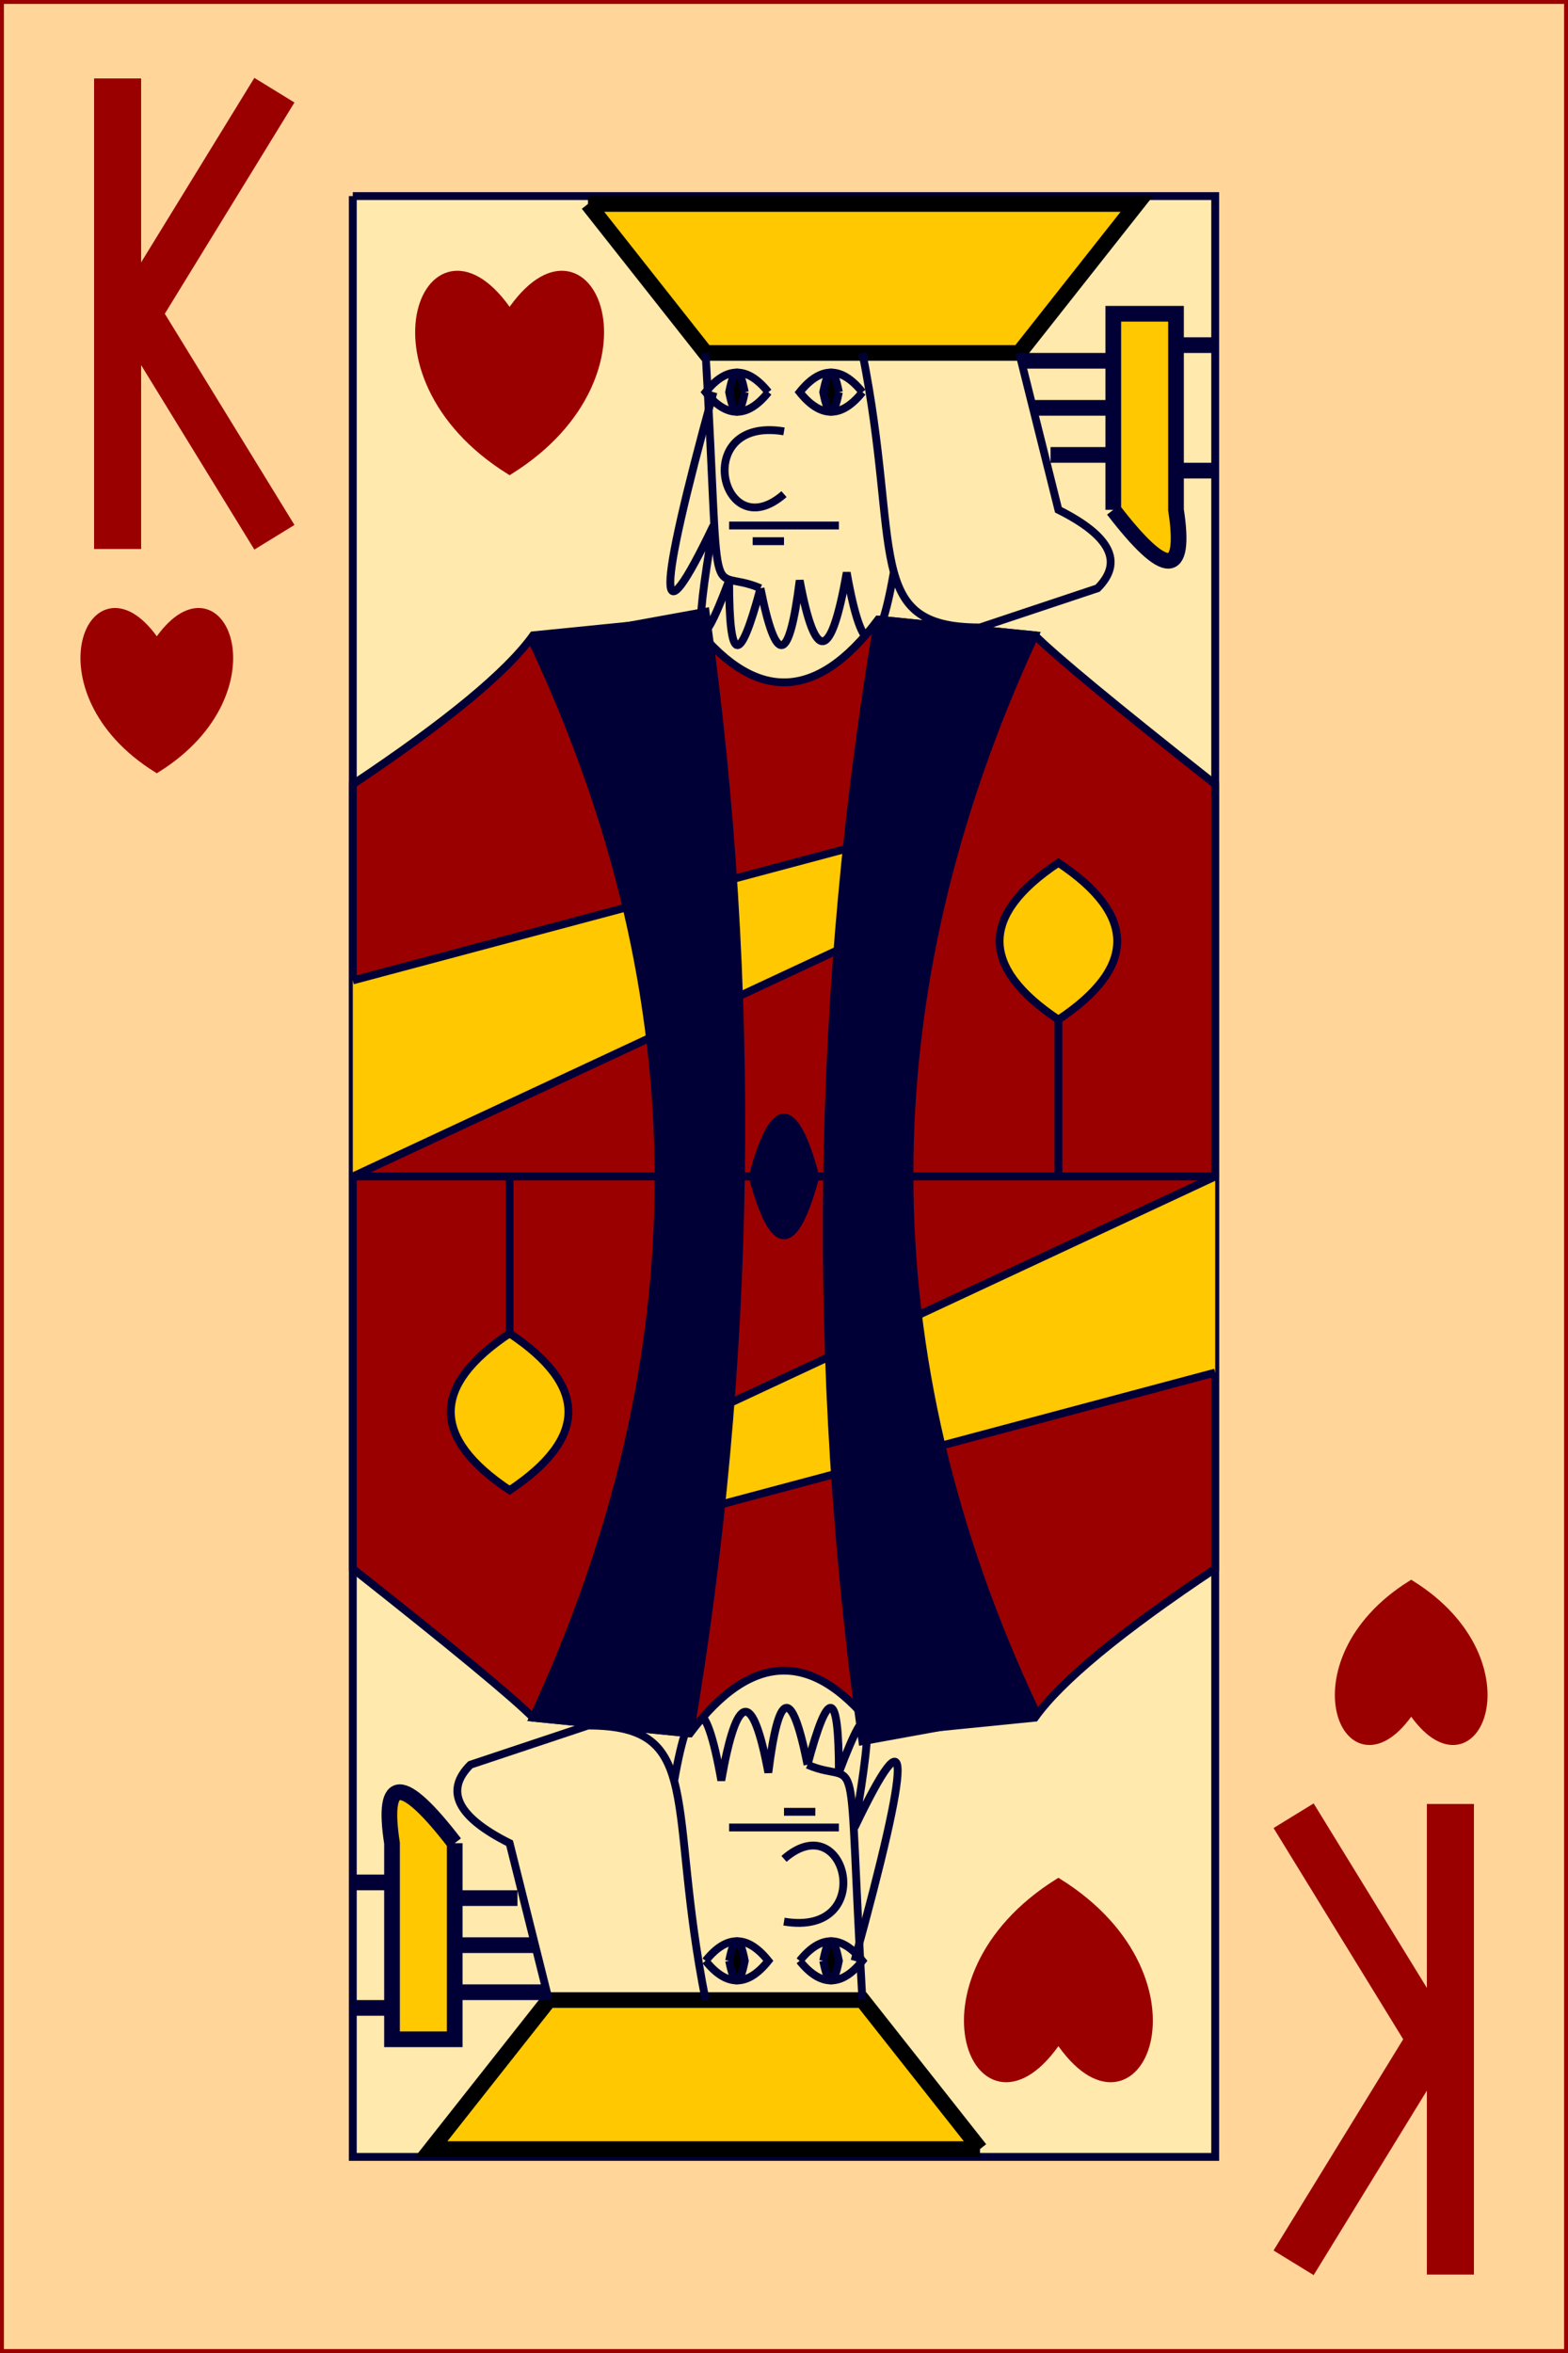 <?xml version="1.0" encoding="utf-8" ?>
<svg baseProfile="full" height="300px" version="1.1" width="200px" xmlns="http://www.w3.org/2000/svg" xmlns:ev="http://www.w3.org/2001/xml-events" xmlns:xlink="http://www.w3.org/1999/xlink"><rect width="100%" height="100%" fill="#808080" stroke="none"/><defs /><g><rect fill="rgb(255,213,153)" height="300px" stroke="rgb(155,0,0)" width="200px" x="0" y="0" /><path d="M 45 25 L 45 275 L 155 275 L 155 25 L 45 25" fill="rgb(255,233,173)" stroke="rgb(0,0,55)" stroke-width="1" /><path d="M 75 26 L 90 45 L 130 45 L 145 26 L 75 26" fill="rgb(255,200,0)" stroke="rgb(0,0,0)" stroke-width="2" /><path d="M 125 274 L 110 255 L 70 255 L 55 274 L 125 274" fill="rgb(255,200,0)" stroke="rgb(0,0,0)" stroke-width="2" /><path d="M 90 45 C 92 80 90 72 97 75" fill="none" stroke="rgb(0,0,55)" stroke-width="1" /><path d="M 90 45 C 92 80 90 72 97 75" fill="none" stroke="rgb(0,0,55)" stroke-width="1" transform="rotate(180,100,150)" /><path d="M 97 75 Q 100 90 102 74 Q 105 90 108 73 Q 111 90 114 73 M 97 75 Q 93 90 93 74 Q 87 90 91 67 Q 80 90 91 50" fill="none" stroke="rgb(0,0,55)" stroke-width="1" /><path d="M 97 75 Q 100 90 102 74 Q 105 90 108 73 Q 111 90 114 73 M 97 75 Q 93 90 93 74 Q 87 90 91 67 Q 80 90 91 50" fill="none" stroke="rgb(0,0,55)" stroke-width="1" transform="rotate(180,100,150)" /><path d="M 110 45 C 115 70 110 80 125 80 L 140 75 Q 145 70 135 65 L 130 45" fill="none" stroke="rgb(0,0,55)" stroke-width="1" /><path d="M 110 45 C 115 70 110 80 125 80 L 140 75 Q 145 70 135 65 L 130 45" fill="none" stroke="rgb(0,0,55)" stroke-width="1" transform="rotate(180,100,150)" /><path d="M 100 55 C 88 53 92 70 100 63" fill="none" stroke="rgb(0,0,55)" stroke-width="1" /><path d="M 100 55 C 88 53 92 70 100 63" fill="none" stroke="rgb(0,0,55)" stroke-width="1" transform="rotate(180,100,150)" /><path d="M 110 50 Q 106 55 102 50 Q 106 45 110 50 " fill="none" stroke="rgb(0,0,55)" stroke-width="1" /><path d="M 110 50 Q 106 55 102 50 Q 106 45 110 50 " fill="none" stroke="rgb(0,0,55)" stroke-width="1" transform="rotate(180,100,150)" /><path d="M 107 50 Q 106 55 105 50 Q 106 45 107 50 " fill="rgb(0,0,0)" stroke="rgb(0,0,55)" stroke-width="1" /><path d="M 107 50 Q 106 55 105 50 Q 106 45 107 50 " fill="rgb(0,0,0)" stroke="rgb(0,0,55)" stroke-width="1" transform="rotate(180,100,150)" /><path d="M 98 50 Q 94 55 90 50 Q 94 45 98 50 " fill="none" stroke="rgb(0,0,55)" stroke-width="1" /><path d="M 98 50 Q 94 55 90 50 Q 94 45 98 50 " fill="none" stroke="rgb(0,0,55)" stroke-width="1" transform="rotate(180,100,150)" /><path d="M 95 50 Q 94 55 93 50 Q 94 45 95 50 " fill="rgb(0,0,0)" stroke="rgb(0,0,55)" stroke-width="1" /><path d="M 95 50 Q 94 55 93 50 Q 94 45 95 50 " fill="rgb(0,0,0)" stroke="rgb(0,0,55)" stroke-width="1" transform="rotate(180,100,150)" /><path d="M 107 67 L 93 67" fill="rgb(0,0,0)" stroke="rgb(0,0,55)" stroke-width="1" /><path d="M 107 67 L 93 67" fill="rgb(0,0,0)" stroke="rgb(0,0,55)" stroke-width="1" transform="rotate(180,100,150)" /><path d="M 100 69 L 96 69" fill="rgb(0,0,0)" stroke="rgb(0,0,55)" stroke-width="1" /><path d="M 100 69 L 96 69" fill="rgb(0,0,0)" stroke="rgb(0,0,55)" stroke-width="1" transform="rotate(180,100,150)" /><path d="M 155 150 L 155 100 Q 136 85 132 81 L 112 79 Q 100 95 88 79 L 68 81 Q 63 88 45 100 L 45 150 L 155 150" fill="rgb(155,0,0)" stroke="rgb(0,0,55)" stroke-width="1" /><path d="M 155 150 L 155 100 Q 136 85 132 81 L 112 79 Q 100 95 88 79 L 68 81 Q 63 88 45 100 L 45 150 L 155 150" fill="rgb(155,0,0)" stroke="rgb(0,0,55)" stroke-width="1" transform="rotate(180,100,150)" /><path d="M 45 125 L 120 105 L 120 115 L 45 150" fill="rgb(255,200,0)" stroke="rgb(0,0,55)" stroke-width="1" /><path d="M 45 125 L 120 105 L 120 115 L 45 150" fill="rgb(255,200,0)" stroke="rgb(0,0,55)" stroke-width="1" transform="rotate(180,100,150)" /><path d="M 112 79 L 132 81 Q 100 150 132 218 L 110 222 Q 100 150 112 79" fill="rgb(0,0,55)" stroke="rgb(0,0,55)" stroke-width="1" /><path d="M 112 79 L 132 81 Q 100 150 132 218 L 110 222 Q 100 150 112 79" fill="rgb(0,0,55)" stroke="rgb(0,0,55)" stroke-width="1" transform="rotate(180,100,150)" /><path d="M 96 150 Q 100 135 104 150 Q 100 165 96 150" fill="rgb(0,0,55)" stroke="rgb(0,0,55)" stroke-width="1" /><path d="M 135 130 Q 120 120 135 110 Q 150 120 135 130 L 135 150" fill="rgb(255,200,0)" stroke="rgb(0,0,55)" stroke-width="1" /><path d="M 135 130 Q 120 120 135 110 Q 150 120 135 130 L 135 150" fill="rgb(255,200,0)" stroke="rgb(0,0,55)" stroke-width="1" transform="rotate(180,100,150)" /><path d="M 142 65 L 142 40 L 150 40 L 150 65 Q 152 78 142 65 M 150 60 L 155 60 M 150 44 L 155 44" fill="rgb(255,200,0)" stroke="rgb(0,0,55)" stroke-width="2" /><path d="M 142 65 L 142 40 L 150 40 L 150 65 Q 152 78 142 65 M 150 60 L 155 60 M 150 44 L 155 44" fill="rgb(255,200,0)" stroke="rgb(0,0,55)" stroke-width="2" transform="rotate(180,100,150)" /><path d="M 142 58 L 134 58 M 142 52 L 132 52 M 142 46 L 130 46" fill="none" stroke="rgb(0,0,55)" stroke-width="2" /><path d="M 142 58 L 134 58 M 142 52 L 132 52 M 142 46 L 130 46" fill="none" stroke="rgb(0,0,55)" stroke-width="2" transform="rotate(180,100,150)" /><path d="M 65 40.0 C 55.0 25.0 45.0 47.5 65 60.0 C 85.0 47.5 75.0 25.0 65 40.0" fill="rgb(155,0,0)" stroke="rgb(155,0,0)" stroke-width="1" /><path d="M 20 82 C 12 70 4 88 20 98 C 36 88 28 70 20 82" fill="rgb(155,0,0)" stroke="rgb(155,0,0)" stroke-width="1" /><path d="M 180 202 C 172 190 164 208 180 218 C 196 208 188 190 180 202" fill="rgb(155,0,0)" stroke="rgb(155,0,0)" stroke-width="1" transform="rotate(180,180,210)" /><path d="M 135 240.0 C 125.0 225.0 115.0 247.5 135 260.0 C 155.0 247.5 145.0 225.0 135 240.0" fill="rgb(155,0,0)" stroke="rgb(155,0,0)" stroke-width="1" transform="rotate(180,135,250)" /><path d="M 15 10 L 15 70 M 35 11.5 L 17.5 40 L 35 68.5" fill="none" stroke="rgb(155,0,0)" stroke-width="6" /><path d="M 165 230 L 165 290 M 185 231.5 L 167.5 260 L 185 288.5" fill="none" stroke="rgb(155,0,0)" stroke-width="6" transform="rotate(180,175,260)" /></g></svg>